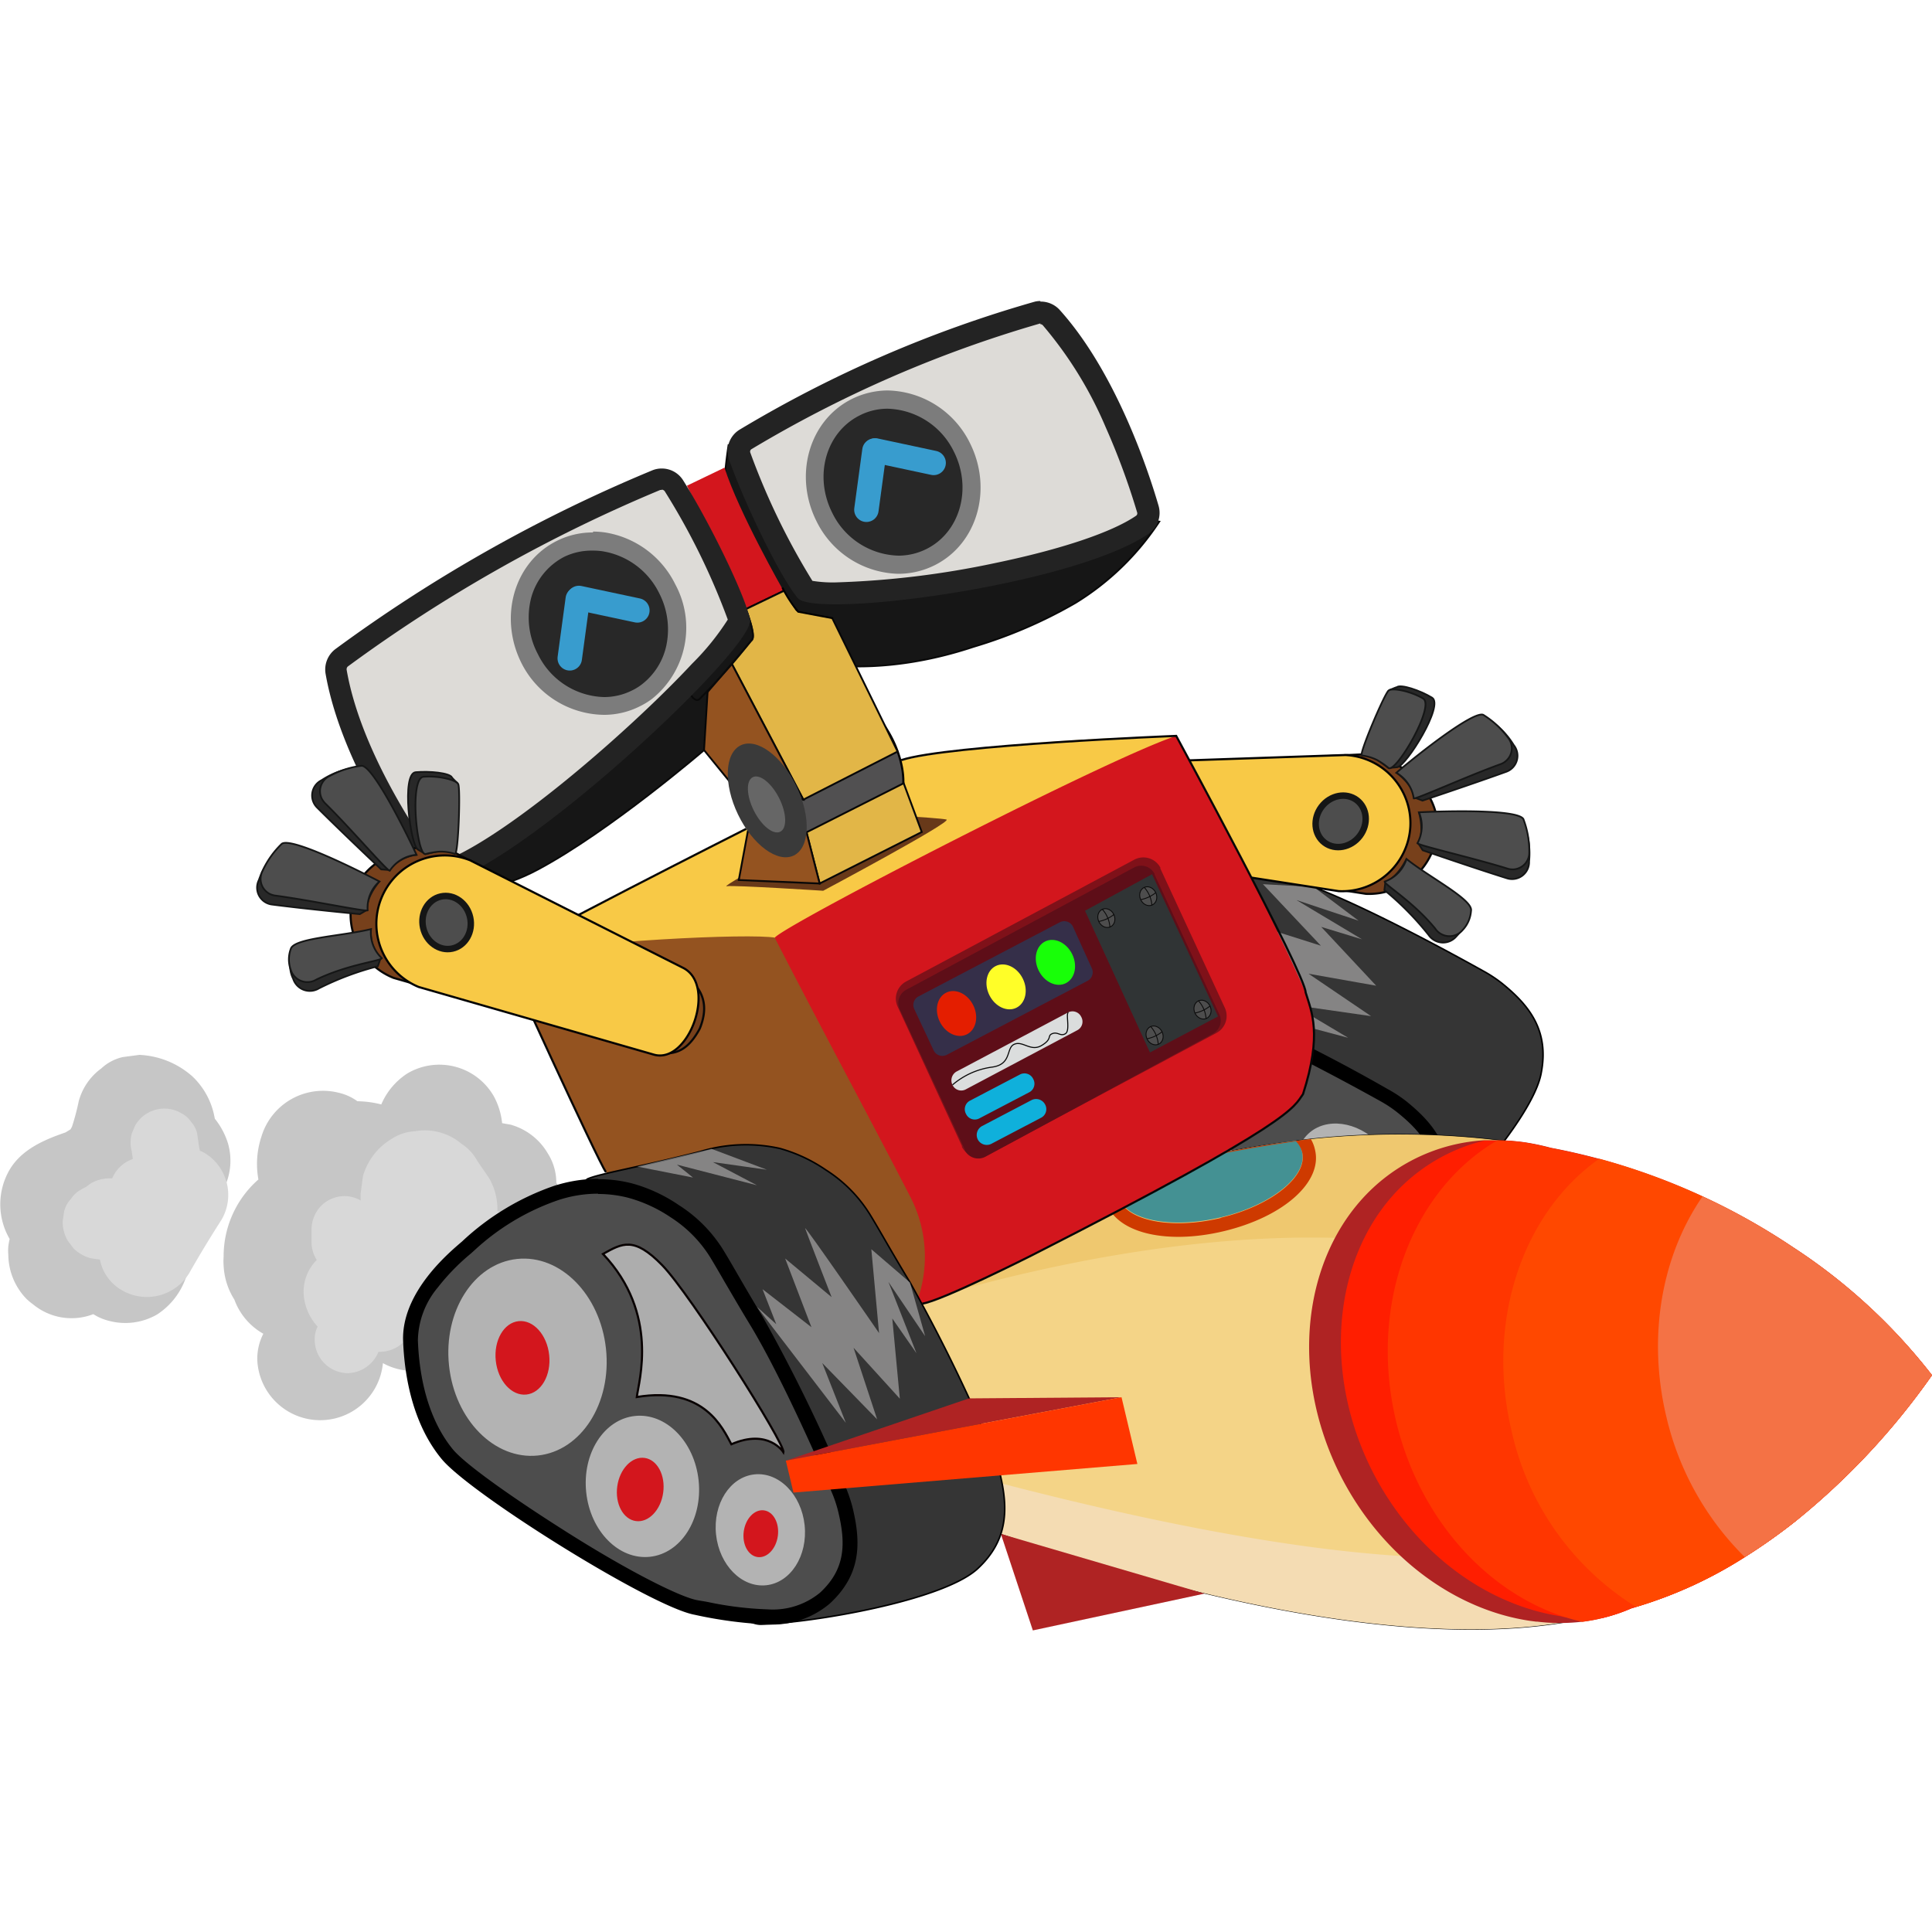 <svg id="Layer_1" data-name="Layer 1" xmlns="http://www.w3.org/2000/svg" xmlns:xlink="http://www.w3.org/1999/xlink" viewBox="0 0 200 200"><defs><style>.cls-1{fill:#353535;stroke-width:0.16px;}.cls-1,.cls-27,.cls-29,.cls-37,.cls-8{stroke:#000;}.cls-1,.cls-27,.cls-29,.cls-57{stroke-linejoin:round;}.cls-2,.cls-21,.cls-22{fill:#4d4d4d;}.cls-3{fill:#b3b3b3;}.cls-4{fill:#f9f7f7;opacity:0.41;isolation:isolate;}.cls-5{fill:#d3161d;}.cls-6{fill:#c6c6c6;}.cls-7{fill:#d8d8d8;}.cls-8{fill:#f4d487;stroke-width:0.09px;}.cls-18,.cls-19,.cls-20,.cls-21,.cls-22,.cls-26,.cls-28,.cls-30,.cls-32,.cls-33,.cls-37,.cls-41,.cls-51,.cls-52,.cls-53,.cls-54,.cls-55,.cls-56,.cls-8{stroke-miterlimit:10;}.cls-9{fill:#efc86f;}.cls-10{fill:#f4dcb3;}.cls-11{fill:#af2323;}.cls-12{fill:#ff1e00;}.cls-13{fill:#ff3600;}.cls-14{fill:#ff4800;}.cls-15{fill:#f47245;}.cls-16{fill:#449193;}.cls-17{fill:#ce3a00;}.cls-18{fill:#77401b;}.cls-18,.cls-30,.cls-32,.cls-41,.cls-56{stroke:#070707;}.cls-18,.cls-19,.cls-26,.cls-27,.cls-41{stroke-width:0.22px;}.cls-19,.cls-23{fill:#f8c946;}.cls-19{stroke:#020202;}.cls-20,.cls-38{fill:#282828;}.cls-20,.cls-21,.cls-22{stroke:#151616;}.cls-20,.cls-21{stroke-width:0.18px;}.cls-22{stroke-width:0.67px;}.cls-24{fill:#683919;}.cls-25,.cls-32{fill:#945320;}.cls-26{fill:#adadad;stroke:#080000;}.cls-27{fill:#515051;}.cls-28,.cls-31{fill:#161616;}.cls-28,.cls-33,.cls-51,.cls-52,.cls-53,.cls-54,.cls-55{stroke:#0a0a0a;}.cls-28,.cls-29,.cls-30,.cls-32,.cls-33,.cls-37{stroke-width:0.19px;}.cls-29{fill:#8e8a8b;}.cls-30{fill:#e2b647;}.cls-33,.cls-37,.cls-41,.cls-52,.cls-56,.cls-57{fill:none;}.cls-34{fill:#dddbd7;}.cls-35{fill:#232323;}.cls-36{fill:#3a3a3a;}.cls-39{fill:#7c7c7c;}.cls-40{fill:#666;}.cls-42{fill:#7f1119;}.cls-43{fill:#5e0e18;}.cls-44{fill:#352f49;}.cls-45{fill:#e41e00;}.cls-46{fill:#fffe28;}.cls-47{fill:#18ff08;}.cls-48{fill:#dbdddd;}.cls-49{fill:#0fb0db;}.cls-50{fill:#303435;}.cls-51,.cls-52,.cls-53,.cls-54,.cls-55{stroke-width:0.09px;}.cls-51{fill:url(#radial-gradient);}.cls-53{fill:url(#radial-gradient-2);}.cls-54{fill:url(#radial-gradient-3);}.cls-55{fill:url(#radial-gradient-4);}.cls-56{stroke-width:0.11px;}.cls-57{stroke:#389cce;stroke-linecap:round;stroke-width:2.53px;}</style><radialGradient id="radial-gradient" cx="-4390.63" cy="-78.28" r="2.77" gradientTransform="matrix(0.49, 0, 0, -0.49, 2253.32, 54.62)" gradientUnits="userSpaceOnUse"><stop offset="0.2" stop-color="#666"/><stop offset="0.57" stop-color="#585858"/><stop offset="1" stop-color="#4d4d4d"/></radialGradient><radialGradient id="radial-gradient-2" cx="-4401.87" cy="-105.72" r="2.77" gradientTransform="matrix(0.49, 0, 0, -0.49, 2259.44, 55.68)" xlink:href="#radial-gradient"/><radialGradient id="radial-gradient-3" cx="-4390.32" cy="-105.03" r="2.77" gradientTransform="matrix(0.49, 0, 0, -0.49, 2258.78, 53.35)" xlink:href="#radial-gradient"/><radialGradient id="radial-gradient-4" cx="-4400.69" cy="-78.75" r="2.77" gradientTransform="matrix(0.49, 0, 0, -0.49, 2253.87, 56.65)" xlink:href="#radial-gradient"/></defs><title>rocket_robot</title><g id="Layer_4" data-name="Layer 4"><path class="cls-1" d="M155.48,101.79a14.24,14.24,0,0,0-2-1.31c-2.87-1.6-11.62-6.4-17.52-8.66-3.47-1.34-5.75-2.34-7.54-3a14.6,14.6,0,0,0-6.48-.88,14.37,14.37,0,0,0-11.43,6.42c-4.3,5.49-6.86,8.18-7.53,9.43-.33,1.58-.23,9.88,3,13.79,2.35,2.83,6,6.21,10.63,7.23s25.2,7.34,28.73,4.45c4.11-3.36,13.37-13.38,14.21-18.21C160.38,106.7,158.34,104.1,155.48,101.79Z"/><path class="cls-2" d="M112.71,135.42a18.41,18.41,0,0,1-3.68-.25c-4.47-1-8-4.34-10.22-7-1.92-2.32-2.37-6-1.34-11l0-.2c0-.11,0-.24.08-.4a25.27,25.27,0,0,1,3.76-9.59,13.37,13.37,0,0,1,6-5,14.85,14.85,0,0,1,4.89-1.09c.43,0,.86-.06,1.28-.06a13.94,13.94,0,0,1,4.87.88c.79.3,1.7.67,2.75,1.1,1.28.52,2.87,1.17,4.78,1.91,5.9,2.27,14.83,7.17,17.42,8.62a13.57,13.57,0,0,1,1.85,1.24c2.82,2.26,4.56,4.58,3.88,8.51-.72,4.12-5.36,6.52-9.09,8.44l-.86.45c-3.11,1.62-18.37,3.43-26.37,3.43Z"/><path d="M113.49,101.6a13.08,13.08,0,0,1,4.59.83c.77.3,1.69.67,2.73,1.1q1.92.78,4.8,1.91c5.85,2.25,14.74,7.13,17.32,8.57a12.7,12.7,0,0,1,1.75,1.17c2.61,2.1,4.22,4.22,3.6,7.78-.65,3.74-4.92,5.94-8.68,7.89l-.87.44c-2.75,1.44-17.58,3.35-26,3.35a18.5,18.5,0,0,1-3.52-.22c-2.35-.53-6-2.12-9.8-6.72a8.73,8.73,0,0,1-1.71-5.59,22.2,22.2,0,0,1,.53-4.8l0-.2c0-.12,0-.25.08-.41a24.24,24.24,0,0,1,3.64-9.31,12.65,12.65,0,0,1,5.63-4.7,14.75,14.75,0,0,1,4.67-1c.4,0,.81-.05,1.21-.05m0-1.54a12.52,12.52,0,0,0-1.36.07,15.94,15.94,0,0,0-5.11,1.14,14.25,14.25,0,0,0-6.32,5.27,26.66,26.66,0,0,0-3.95,10.26c-.32,1.59-1.8,8,1.47,11.89,2.35,2.82,6,6.2,10.63,7.23a20.29,20.29,0,0,0,3.86.26c7.91,0,23.39-1.78,26.72-3.52,4-2.11,9.51-4.6,10.35-9.43.75-4.34-1.29-6.94-4.15-9.25a14.24,14.24,0,0,0-2-1.31A170.15,170.15,0,0,0,126.17,104c-3.48-1.34-5.76-2.34-7.55-3a14.48,14.48,0,0,0-5.13-.94Z"/><ellipse class="cls-3" cx="109.4" cy="122.14" rx="8.17" ry="10.23" transform="translate(-54.09 109.56) rotate(-43.75)"/><ellipse class="cls-3" cx="126.99" cy="125.45" rx="5.85" ry="7.33" transform="translate(-51.49 122.64) rotate(-43.75)"/><ellipse class="cls-3" cx="139.4" cy="121.55" rx="4.61" ry="5.77" transform="translate(-45.35 130.15) rotate(-43.75)"/><path class="cls-4" d="M136,91.82l-5.26-.29,6,6.37S123.6,93.71,124,94s6.53,4,6.53,4l-6.28-.25,6.45,4-6.42,0,3.33,2-2.68-.2,14.63,3.88-5.71-3.4,8.08,1.16-6.47-4.39,7,1.24-5.69-6.09L141,97.24l-6.8-4.07,6.44,2.14Z"/><polygon class="cls-4" points="111.29 93.44 117.15 91.64 112.24 94.43 117.31 93.54 109.45 96.92 111.58 96.96 106.32 99.59 111.29 93.44"/><ellipse class="cls-5" cx="109.03" cy="122.51" rx="2.78" ry="3.82" transform="translate(-54.44 109.41) rotate(-43.75)"/><ellipse class="cls-5" cx="127" cy="125.85" rx="2.4" ry="3.3" transform="translate(-45.74 79.73) rotate(-29.79)"/><ellipse class="cls-5" cx="139.68" cy="121.84" rx="1.78" ry="2.44" transform="translate(-42.07 85.49) rotate(-29.79)"/><path class="cls-6" d="M58.42,125.83a7.7,7.7,0,0,0-.83-3.41,5.65,5.65,0,0,0-.87-3,6.48,6.48,0,0,0-3.88-3l-.86-.15a7.37,7.37,0,0,0-.88-2.82,6.5,6.5,0,0,0-8.91-2.34,7.17,7.17,0,0,0-2.72,3.22A10.52,10.52,0,0,0,37,114a5.34,5.34,0,0,0-1.94-.88,6.66,6.66,0,0,0-8,4.55,9,9,0,0,0-.31,4.43,10.57,10.57,0,0,0-3.6,8,5.67,5.67,0,0,0,0,.92,7.16,7.16,0,0,0,1.11,3.51,6.69,6.69,0,0,0,3,3.54,5.61,5.61,0,0,0-.62,2.81,6.52,6.52,0,0,0,13,.23,6.33,6.33,0,0,0,3.12.8h1.54a4.81,4.81,0,0,0,2.52-.56,5.84,5.84,0,0,0,3.44-3.44,4.87,4.87,0,0,0,.56-2.51c-.07-.58-.15-1.15-.23-1.73a6.92,6.92,0,0,0-.7-1.63,5.6,5.6,0,0,0,2,.31,6.59,6.59,0,0,0,4.6-1.91A6.4,6.4,0,0,0,58.42,125.83Z"/><path class="cls-6" d="M23.6,118.36a7.75,7.75,0,0,0-1.36-2.55l-.09-.44a7.75,7.75,0,0,0-2.22-3.93,8.87,8.87,0,0,0-5.5-2.24l-1.73.23a4.84,4.84,0,0,0-2.21,1.17A6.2,6.2,0,0,0,8.15,114a24.45,24.45,0,0,1-.7,2.64l-.15.27-.52.32C4.53,118,2.24,119,1,121.08a7.12,7.12,0,0,0,0,7.18,6.92,6.92,0,0,0-.14.77,4.79,4.79,0,0,0,0,.85,6.66,6.66,0,0,0,1.9,4.6,7.22,7.22,0,0,0,.68.56,6.25,6.25,0,0,0,6.22,1,5.33,5.33,0,0,0,1.61.69,6.57,6.57,0,0,0,5-.66,7.44,7.44,0,0,0,3-3.89,26.25,26.25,0,0,0,1.32-4.86,11.54,11.54,0,0,0,.18-1.66A6.46,6.46,0,0,0,23.6,118.36Z"/><path class="cls-7" d="M57.08,130.2a6.32,6.32,0,0,0-3-3.89,12.68,12.68,0,0,0-2.59-.92l0-.19a6.35,6.35,0,0,0-.89-3.29l-1.17-1.7a4.9,4.9,0,0,0-1.68-1.82A5.83,5.83,0,0,0,43,117.1a4.89,4.89,0,0,0-2.43.78,6.59,6.59,0,0,0-3,3.89l-.23,1.73a6.81,6.81,0,0,0,0,.78,3.32,3.32,0,0,0-1.68-.46,3.46,3.46,0,0,0-2.41,1,3.56,3.56,0,0,0-1,2.41v1.36a3.44,3.44,0,0,0,.54,1.84,4.66,4.66,0,0,0-1.36,3.41,5.48,5.48,0,0,0,1.45,3.49,2.91,2.91,0,0,0-.3,1.42,3.46,3.46,0,0,0,3.4,3.4,3.54,3.54,0,0,0,3.2-2.21h.19a3.54,3.54,0,0,0,3.15-2.07,7.71,7.71,0,0,0,1.26.14c1.75,0,3.53,0,5.29.13a6.21,6.21,0,0,0,3.42.06,6.62,6.62,0,0,0,3.89-3A6.51,6.51,0,0,0,57.08,130.2Z"/><path class="cls-7" d="M21.19,119.36a4.59,4.59,0,0,0-.5-.24,1.22,1.22,0,0,0-.06-.26l-.22-1.52a2.63,2.63,0,0,0-.62-1.19,2.65,2.65,0,0,0-1-.9A3.48,3.48,0,0,0,14,116.5l-.36.84a3.66,3.66,0,0,0,0,1.86l.11.78a3.56,3.56,0,0,0-2.13,2l-.23,0a3.91,3.91,0,0,0-2,.53q-.24.17-.48.36a3.29,3.29,0,0,0-.49.26,2.88,2.88,0,0,0-1.09,1,2.82,2.82,0,0,0-.7,1.32l-.14,1a3.87,3.87,0,0,0,.53,2l.6.79a4,4,0,0,0,1.72,1c.33.06.67.11,1,.14a4.69,4.69,0,0,0,2.34,3.22,5.13,5.13,0,0,0,6.91-1.81c1.06-1.87,2.18-3.71,3.34-5.52A5.08,5.08,0,0,0,21.19,119.36Z"/></g><path class="cls-8" d="M173,163.72a5.07,5.07,0,0,1-.44.37c-1.12.86-4.53,3-11.63,4-7.59,1.1-19.39.95-37.1-3.37a273.87,273.87,0,0,1-37.14-12.28l-.25-.1,0,0a11.63,11.63,0,0,1-5.3-4.75l-.39-.7a11.53,11.53,0,0,1-1.25-6.65,8.18,8.18,0,0,1,3.8-6.14,6.77,6.77,0,0,1,.85-.43h0a180.67,180.67,0,0,1,30.44-11.52l1.63-.45c2.22-.59,4.5-1.15,6.82-1.66,3.63-.79,7.39-1.46,11.18-1.94l1.53-.19a87.53,87.53,0,0,1,19.08.09l1.62.19.52,1.43.09.25,11.28,30.89Z"/><path class="cls-9" d="M156.92,119.63c-5.5,2.65-12.83,5.83-18.75,8.51-29-.73-58.73,12.11-58.73,12.11a8.18,8.18,0,0,1,3.8-6.14,8.53,8.53,0,0,1,.85-.44h0a182.19,182.19,0,0,1,30.44-11.51l1.63-.45c2.22-.59,4.5-1.15,6.82-1.66,3.63-.79,7.39-1.46,11.18-1.94l1.53-.19a87.53,87.53,0,0,1,19.08.09l1.62.19Z"/><path class="cls-10" d="M172.53,164.09c-1.12.86-4.53,3-11.63,4-7.59,1.1-19.39.95-37.1-3.37a273.87,273.87,0,0,1-37.14-12.28l-.25-.1,0,0a11.63,11.63,0,0,1-5.3-4.75l-.39-.7c9.66,3.13,54.73,17.13,77.52,13.89C170.73,159,173.23,161.3,172.53,164.09Z"/><path class="cls-11" d="M200,142.36a74,74,0,0,1-14.07,15.07,59.85,59.85,0,0,1-5.31,3.76,44.46,44.46,0,0,1-11.26,5.16l-.49.15a18,18,0,0,1-3,1,17.65,17.65,0,0,1-2,.37,19.86,19.86,0,0,1-4.75,0H159l-.68-.09c-7.62-1.15-15.09-6.48-19.41-14.76-6-11.6-3.81-24.95,4.78-31.35a18.47,18.47,0,0,1,10-3.63c.46,0,.92,0,1.38,0a21.54,21.54,0,0,1,2.78.21,24.91,24.91,0,0,1,2.7.57v0c1.75.33,3.46.73,5.1,1.17a68,68,0,0,1,20,9.14A58.71,58.71,0,0,1,200,142.36Z"/><path class="cls-12" d="M200,142.36a74,74,0,0,1-14.07,15.07,59.85,59.85,0,0,1-5.31,3.76,44.46,44.46,0,0,1-11.26,5.16l-.49.15a18,18,0,0,1-3,1,20.1,20.1,0,0,1-3.47-.09l-.11,0h0c-.23,0-.45,0-.68-.09-7.62-1.15-15.09-6.47-19.41-14.76-6-11.6-3.81-25,4.77-31.35a18.41,18.41,0,0,1,6.67-3.13c.46,0,.92,0,1.38,0a21.54,21.54,0,0,1,2.78.21,24.91,24.91,0,0,1,2.7.57v0c1.75.33,3.46.73,5.1,1.17a68,68,0,0,1,20,9.14A58.71,58.71,0,0,1,200,142.36Z"/><path class="cls-13" d="M188.44,136.65a29,29,0,0,1-2.52,20.78,61.19,61.19,0,0,1-5.3,3.76,44.62,44.62,0,0,1-11.27,5.16l-.49.15a18.55,18.55,0,0,1-5.06,1.39c-8.89-2-16.7-9.95-19.28-20.77C141.64,135,146.2,123.2,155,118.05a21.69,21.69,0,0,1,2.79.21,24.91,24.91,0,0,1,2.7.57v0c1.75.33,3.46.73,5.1,1.17a68.08,68.08,0,0,1,20,9.14A31.17,31.17,0,0,1,188.44,136.65Z"/><path class="cls-14" d="M200,142.36a74,74,0,0,1-14.07,15.07,59.85,59.85,0,0,1-5.31,3.76,44.46,44.46,0,0,1-11.26,5.16,28.77,28.77,0,0,1-12.88-18.21c-2.72-11.45,1.21-22.66,9.08-28.19a67.57,67.57,0,0,1,20,9.14A58.66,58.66,0,0,1,200,142.36Z"/><path class="cls-15" d="M200,142.36a74,74,0,0,1-14.07,15.07,59.85,59.85,0,0,1-5.31,3.76,30,30,0,0,1-8.13-14.57c-2-8.45-.39-16.77,3.76-22.77a66.6,66.6,0,0,1,9.32,5.24A58.66,58.66,0,0,1,200,142.36Z"/><polygon class="cls-11" points="124.69 164.97 106.92 168.78 103.61 158.79 124.69 164.97"/><path class="cls-16" d="M134.79,119.24c.6,2.49-3.18,5.53-8.43,6.78s-10,.24-10.6-2.24a2.8,2.8,0,0,1,.4-2.06c2.22-.6,4.5-1.15,6.82-1.66,3.64-.8,7.39-1.47,11.18-2A2.35,2.35,0,0,1,134.79,119.24Z"/><path class="cls-17" d="M135.7,117.92l-1.54.18c-3.79.48-7.54,1.15-11.18,2q-3.49.77-6.82,1.66l-1.63.44a3.88,3.88,0,0,0-.08,2c.8,3.33,6.06,4.73,12.24,3.25s10.24-5.09,9.44-8.42A3.64,3.64,0,0,0,135.7,117.92Zm-9.34,8.17c-5.25,1.25-10,.24-10.59-2.25a2.84,2.84,0,0,1,.4-2.07c1.34-.35,2.71-.7,4.09-1,.9-.22,1.81-.43,2.73-.62,3.63-.8,7.38-1.47,11.17-2a2.51,2.51,0,0,1,.64,1.13c.6,2.49-3.17,5.53-8.43,6.78Z"/><g id="Layer_3" data-name="Layer 3"><path class="cls-18" d="M141.08,78.09l-23.63,1.18c-4,.08-6.84.83-7,4.71h0c.23,3.79,2.22,4.16,5.95,4.68l25,3.87a7.08,7.08,0,0,0,7.39-6.71h0C149,81.94,145,78.28,141.08,78.09Z"/><path class="cls-19" d="M139.27,78.16,114.65,79c-4,.08-4.79,8.87-1.07,9.38l25,3.87A7.08,7.08,0,0,0,146,85.54h0A7.07,7.07,0,0,0,139.27,78.16Z"/><path class="cls-20" d="M146.43,82.56s-.08-1.2-1.84-2.56c2.34-2,8.62-5.86,9.69-5.4a8.2,8.2,0,0,1,2.42,2.53,1.76,1.76,0,0,1-.74,2.75c-3.4,1.23-8.7,3-8.7,3Z"/><path class="cls-21" d="M144.55,80c2.33-2,8-6.44,9-6a9.17,9.17,0,0,1,2.54,2.34,1.73,1.73,0,0,1-.21,2.45,1.65,1.65,0,0,1-.53.31c-3.4,1.22-8.73,3.64-9,3.55A3.65,3.65,0,0,0,144.55,80Z"/><path class="cls-20" d="M146.82,87.3s.65-1,.08-3.15c3-.16,10.41.54,11,1.55a8.23,8.23,0,0,1,.39,3.47A1.76,1.76,0,0,1,156,90.92c-3.45-1.08-8.72-2.9-8.72-2.9Z"/><path class="cls-21" d="M146.89,84.09c3-.15,10.24-.31,10.81.7a9.33,9.33,0,0,1,.61,3.41A1.74,1.74,0,0,1,156.67,90a1.8,1.8,0,0,1-.61-.08c-3.45-1.08-9.16-2.38-9.33-2.63A3.67,3.67,0,0,0,146.89,84.09Z"/><path class="cls-20" d="M143.42,91.28s1.16-.32,2.15-2.31c2.39,1.91,6.48,5,6.24,6.12-.17.78-.17.89-1.08,1.88a1.81,1.81,0,0,1-2.84-.18,30.51,30.51,0,0,0-4.58-4.65Z"/><path class="cls-21" d="M145.6,88.92c2.38,1.91,6.92,4.22,6.68,5.37a3.21,3.21,0,0,1-.88,2,1.78,1.78,0,0,1-2.84-.18c-2.29-2.79-5.25-4.54-5.22-4.85A3.63,3.63,0,0,0,145.6,88.92Z"/><path class="cls-20" d="M141.92,78.13l1.82,1.37.92-.08c.92-.16,4.86-6.43,3.58-7.2s-3.21-1.4-3.63-1.09c-.05,0-.71.28-.71.28S141.52,78.22,141.92,78.13Z"/><path class="cls-21" d="M141,78.21a5,5,0,0,1,1.52.45,7.78,7.78,0,0,1,1.22.84c.76.56,4.86-6.43,3.58-7.19s-3.15-1.14-3.57-.83S140.55,78.32,141,78.21Z"/><ellipse class="cls-22" cx="138.78" cy="85.03" rx="2.76" ry="2.49" transform="translate(-12.85 144.16) rotate(-52.8)"/><path class="cls-23" d="M121.76,76.18s-21.62.42-30.14,3c0,0-21.61,9.47-39.15,19.78,3,.51,25.16-1.13,28-1.93S115.31,80.7,121.76,76.18Z"/><path class="cls-24" d="M85.22,92.21s-9.17-.59-10-.47,13.23-7.55,13.23-7.55,8.85.45,9.53.65S85.22,92.21,85.22,92.21Z"/><path class="cls-25" d="M52.23,99s13.44,30.83,19.5,37.29c3.19.78,22.16,0,27.11-2.51-1.18-3.72-16-34.89-18.59-36.71C77.68,96.6,60.84,97.37,52.23,99Z"/><path class="cls-5" d="M121.76,76.18s8.29,15,13.4,26.56c2,4.44-.08,10.75-.7,11.27-.85,2.25-36.75,21.39-39.64,21a13.51,13.51,0,0,0-.62-11.18c-3.82-7.43-9.37-17.73-14-26.76C81.24,95.73,114.75,78.47,121.76,76.18Z"/><path class="cls-1" d="M103.52,152.56a14.73,14.73,0,0,0-.75-2.24,170.46,170.46,0,0,0-8.56-17.56c-1.93-3.18-3.13-5.37-4.13-7a14.46,14.46,0,0,0-4.59-4.65,16,16,0,0,0-4.75-2.22,16.17,16.17,0,0,0-8.22.31c-6.76,1.72-10.42,2.28-11.72,2.85-1.22,1.06-6.22,7.68-6,12.78.14,3.67,1,8.6,4,12.23s15.45,21.2,20,21.08c5.31-.15,18.76-2.43,22.38-5.73C104.4,159.44,104.37,156.13,103.52,152.56Z"/><path class="cls-2" d="M79.46,167.38a37.56,37.56,0,0,1-6.42-.77l-1-.18c-1.92-.34-7.17-3-13.38-6.89s-11-7.35-12.35-8.95c-2.92-3.52-3.69-8.34-3.82-11.76-.11-3,1.8-6.22,5.69-9.56l.16-.13.3-.27a25,25,0,0,1,8.83-5.29,13.61,13.61,0,0,1,4.42-.73,12.69,12.69,0,0,1,3.36.43,15.54,15.54,0,0,1,4.54,2.13,13.85,13.85,0,0,1,4.35,4.4c.44.72.94,1.57,1.51,2.55.69,1.2,1.55,2.68,2.62,4.44,3.28,5.4,7.34,14.73,8.51,17.47a13.08,13.08,0,0,1,.71,2.11c.84,3.51.8,6.42-2.14,9.1A8.49,8.49,0,0,1,79.46,167.38Z"/><path d="M61.93,123.6a12.53,12.53,0,0,1,3.17.41,14.91,14.91,0,0,1,4.32,2,13.17,13.17,0,0,1,4.11,4.16c.43.71.92,1.55,1.49,2.54.7,1.19,1.56,2.68,2.63,4.44,3.25,5.36,7.3,14.65,8.47,17.37a12.89,12.89,0,0,1,.66,2c.78,3.26.76,5.92-1.91,8.37a7.69,7.69,0,0,1-5.41,1.71,35.47,35.47,0,0,1-6.28-.78l-1-.17c-1.8-.33-7.07-3-13.11-6.8s-10.9-7.27-12.17-8.79c-1.53-1.85-3.41-5.31-3.64-11.3a8.77,8.77,0,0,1,2.06-5.48,22.44,22.44,0,0,1,3.36-3.46l.16-.14.31-.28a24.42,24.42,0,0,1,8.57-5.14,13.16,13.16,0,0,1,4.17-.69m0-1.54a15,15,0,0,0-4.65.77,26.5,26.5,0,0,0-9.4,5.71c-1.23,1.06-6.3,5.21-6.11,10.31.14,3.68,1,8.61,4,12.23s21.71,15.31,26.18,16.11a43.9,43.9,0,0,0,7.51,1A9.2,9.2,0,0,0,85.9,166c3.26-3,3.23-6.29,2.38-9.85a14.73,14.73,0,0,0-.75-2.24A170.46,170.46,0,0,0,79,136.39c-1.93-3.18-3.13-5.37-4.13-7a14.66,14.66,0,0,0-4.6-4.64,16.08,16.08,0,0,0-4.75-2.22,13.8,13.8,0,0,0-3.56-.46Z"/><ellipse class="cls-3" cx="54.61" cy="140.5" rx="8.17" ry="10.23" transform="translate(-14.53 6.55) rotate(-6.06)"/><ellipse class="cls-3" cx="66.5" cy="153.87" rx="5.85" ry="7.33" transform="translate(-15.87 7.88) rotate(-6.06)"/><ellipse class="cls-3" cx="78.71" cy="158.37" rx="4.61" ry="5.77" transform="translate(-16.28 9.19) rotate(-6.06)"/><path class="cls-4" d="M94.2,132.76l-4-3.44L91,138s-7.81-11.33-7.65-10.84,2.74,7.12,2.74,7.12l-4.81-4L84,137.39l-5.06-3.93,1.42,3.62-2-1.79,9.2,12-2.44-6.19,5.68,5.83-2.44-7.41,4.79,5.27-.78-8.3,2.5,3.59-2.9-7.38,3.8,5.62Z"/><polygon class="cls-4" points="73.66 118.93 79.39 121.09 73.8 120.3 78.36 122.7 70.07 120.56 71.74 121.9 65.96 120.76 73.66 118.93"/><ellipse class="cls-5" cx="54.09" cy="140.56" rx="2.78" ry="3.82" transform="translate(-14.54 6.5) rotate(-6.06)"/><ellipse class="cls-5" cx="66.28" cy="154.19" rx="3.3" ry="2.4" transform="translate(-95.56 198.65) rotate(-82.1)"/><ellipse class="cls-5" cx="78.75" cy="158.77" rx="2.44" ry="1.78" transform="translate(-89.33 214.95) rotate(-82.1)"/><path class="cls-26" d="M81.1,150.34s-1.54-2.5-5.39-.83c-.88-1.62-2.79-6.06-9.79-4.89.19-1.6,2.36-8.63-3.5-14.81,2-1.11,3.2-1.84,6.12,1.15S81.31,149.51,81.1,150.34Z"/><path class="cls-27" d="M76.68,77.15l5.49,11.41,10-4.71c1.68-.8,1.8-4,.29-7.16s-4.11-5-5.78-4.24A2.33,2.33,0,0,0,85.56,74Z"/><path class="cls-28" d="M120,54a27.68,27.68,0,0,1-8.65,8.4,48.83,48.83,0,0,1-10.59,4.56c-12.68,4.21-21,.56-21,.56s-3.17-8.6-4.34-11.43,0-10,0-10Z"/><path class="cls-28" d="M44,91s4.23,3,11.7-1S72.88,77.65,72.88,77.65L75.38,65Z"/><path class="cls-5" d="M75,48.41l-3.89,1.87L77.31,63l3.8-1.84S76.45,53,75,48.41Z"/><polygon class="cls-29" points="81.11 61.18 80.24 65.77 77.53 67.08 77.31 63.01 81.11 61.18"/><polygon class="cls-30" points="84.08 59.75 73.67 64.76 83.16 82.78 92.92 77.8 84.08 59.75"/><path class="cls-31" d="M81,61.07l1.33,2.07a.4.4,0,0,0,.28.19l3.62.69a.41.41,0,0,0,.49-.33.38.38,0,0,0,0-.21l-.2-.65a.44.44,0,0,0-.26-.27l-4.76-2.1a.41.41,0,0,0-.53.26A.39.39,0,0,0,81,61.07Z"/><polygon class="cls-32" points="72.88 77.65 75.86 81.31 83.16 82.78 73.67 64.76 72.88 77.65"/><path class="cls-28" d="M77.33,63.39s.84,2.19.56,2.74a67.52,67.52,0,0,1-5.5,6.26c-.65.43-1.28-1.23-1.28-1.23Z"/><path class="cls-33" d="M77.33,63.39s1,2.65.44,2.93c-.53.66-4.56,5.36-4.56,5.36"/><path class="cls-34" d="M45.5,90.35a1.5,1.5,0,0,1-1.23-.64c-7.12-9.95-9-17.4-9.48-20.14a1.55,1.55,0,0,1,.58-1.5A156.19,156.19,0,0,1,67.93,49.69a1.52,1.52,0,0,1,1.84.58c2.69,4.25,6.18,11.46,6.74,13.95-.29,1.23-4.63,6.36-12.22,13.13S49.6,89.13,45.94,90.28A1.31,1.31,0,0,1,45.5,90.35Z"/><path class="cls-35" d="M68.49,50.69a.39.39,0,0,1,.34.19,71.1,71.1,0,0,1,6.51,13.26,26.28,26.28,0,0,1-3.69,4.56c-2.31,2.48-5.34,5.39-8.52,8.21-7.36,6.52-14.07,11.24-17.52,12.32l-.11,0a.41.41,0,0,1-.33-.18c-2.33-3.25-7.89-11.68-9.28-19.68A.4.4,0,0,1,36,69,155.43,155.43,0,0,1,68.35,50.72l.15,0m0-2.22a2.53,2.53,0,0,0-1,.2A156.33,156.33,0,0,0,34.71,67.2a2.65,2.65,0,0,0-1,2.58c1.49,8.5,7.36,17.36,9.67,20.59a2.64,2.64,0,0,0,2.14,1.1,2.59,2.59,0,0,0,.78-.12c9-2.82,31.92-24.43,31.35-27.22C77.1,61.52,73.41,54,70.71,49.71A2.6,2.6,0,0,0,68.5,48.5Z"/><polygon class="cls-30" points="93.55 81.08 95.42 86.13 84.85 91.46 83.49 86.16 93.55 81.08"/><polygon class="cls-32" points="77.42 86.04 76.48 91.1 84.85 91.46 83.49 86.16 77.42 86.04"/><ellipse class="cls-36" cx="79.43" cy="82.86" rx="3.36" ry="6.33" transform="translate(-28.08 42.64) rotate(-25.7)"/><path class="cls-37" d="M81,60.83a12.62,12.62,0,0,0,1.63,2.5l3.62.68"/><path class="cls-34" d="M86.53,61.46a8.82,8.82,0,0,1-3.11-.31c-1.59-1.93-5.19-9.25-6.85-13.9a1.46,1.46,0,0,1,.64-1.75,128.21,128.21,0,0,1,30.11-13.06,1.31,1.31,0,0,1,.39,0,1.48,1.48,0,0,1,1.1.49c5.59,6.18,8.88,15.95,10,19.85a1.44,1.44,0,0,1-.56,1.6C112.58,58.27,95,61.46,86.53,61.46Z"/><path class="cls-35" d="M107.7,33.56a.34.34,0,0,1,.25.11,40.69,40.69,0,0,1,6.49,10.51,73.84,73.84,0,0,1,3.28,8.88.3.3,0,0,1-.1.32c-2.49,1.72-7.81,3.5-14.62,4.91a92.26,92.26,0,0,1-16.47,2,13.18,13.18,0,0,1-2.43-.16,72.14,72.14,0,0,1-6.43-13.28.29.29,0,0,1,.12-.35,126.19,126.19,0,0,1,29.84-13,.09.09,0,0,1,.07,0m0-2.34a2.35,2.35,0,0,0-.69.1,126.75,126.75,0,0,0-30.4,13.19,2.61,2.61,0,0,0-1.14,3.13c1.68,4.74,5.38,12.3,7.11,14.33.38.45,1.82.65,3.94.65,8.14,0,26.23-3.06,32.41-7.33a2.62,2.62,0,0,0,1-2.89c-1.11-3.81-4.48-13.9-10.27-20.3A2.65,2.65,0,0,0,107.7,31.22Z"/><path class="cls-38" d="M62.49,73.1a8.78,8.78,0,0,1-7.68-4.95,9,9,0,0,1-.67-6.57A7.65,7.65,0,0,1,58,56.8,7.38,7.38,0,0,1,61.39,56a7,7,0,0,1,1.12.08A8.88,8.88,0,0,1,69.07,61a8.57,8.57,0,0,1-2.15,10.7,7.41,7.41,0,0,1-4.43,1.45Z"/><path class="cls-39" d="M61.39,57h0a6.37,6.37,0,0,1,1,.07,7.93,7.93,0,0,1,5.86,4.36A8.16,8.16,0,0,1,69,66.72a6.9,6.9,0,0,1-2.61,4.17,5.52,5.52,0,0,1-.93.57,6.48,6.48,0,0,1-2.93.7,7.84,7.84,0,0,1-6.84-4.43A8.09,8.09,0,0,1,55,61.84a6.76,6.76,0,0,1,3.41-4.2A6.52,6.52,0,0,1,61.39,57m0-1.88a8.24,8.24,0,0,0-3.78.89c-4.41,2.22-6,7.87-3.64,12.61A9.7,9.7,0,0,0,62.49,74a8.25,8.25,0,0,0,3.78-.9,7.83,7.83,0,0,0,1.21-.74,9.43,9.43,0,0,0,2.43-11.86,9.82,9.82,0,0,0-7.27-5.38,8.66,8.66,0,0,0-1.25-.09Z"/><path class="cls-38" d="M93,58.45a8.82,8.82,0,0,1-7.69-5,9,9,0,0,1-.66-6.57,7.63,7.63,0,0,1,3.89-4.78,7.39,7.39,0,0,1,3.36-.8,8.81,8.81,0,0,1,7.68,4.95,9,9,0,0,1,.66,6.57,7.6,7.6,0,0,1-3.89,4.78,7.38,7.38,0,0,1-3.35.8Z"/><path class="cls-39" d="M91.89,42.31a7.88,7.88,0,0,1,6.85,4.43c1.92,3.81.66,8.33-2.81,10.08a6.48,6.48,0,0,1-2.93.7,7.85,7.85,0,0,1-6.85-4.44C84.23,49.27,85.49,44.75,89,43a6.35,6.35,0,0,1,2.93-.69m0-1.89a8.44,8.44,0,0,0-3.78.9c-4.4,2.22-6,7.87-3.64,12.61A9.7,9.7,0,0,0,93,59.4a8.41,8.41,0,0,0,3.78-.9c4.4-2.22,6-7.86,3.64-12.61a9.72,9.72,0,0,0-8.53-5.47Z"/><ellipse class="cls-40" cx="79.35" cy="83.27" rx="1.46" ry="3.16" transform="translate(-29 44.67) rotate(-26.77)"/><path class="cls-41" d="M93.29,78.69c4.77-1.58,28.47-2.51,28.47-2.51s13.35,24.63,13.4,26.56c.61,2,1.73,4.28-.27,10.52-1,1.38-.77,2.8-28.08,16.69,0,0-9.46,4.77-11.34,5"/><path class="cls-41" d="M77.25,85.8S53,98.05,52.23,99c0,0,9.67,21.21,10.5,22.34"/><path class="cls-18" d="M47.05,88.25l21,11c3.62,1.77,5.85,3.63,4.39,7.23h0c-1.8,3.34-3.77,2.84-7.36,1.75l-24.34-7A7.08,7.08,0,0,1,36.81,92h0C38.28,88.42,43.47,86.79,47.05,88.25Z"/><path class="cls-19" d="M48.67,89.06l22,11.11c3.63,1.76.63,10.07-3,9l-24.33-7A7.07,7.07,0,0,1,39.47,93h0A7.08,7.08,0,0,1,48.67,89.06Z"/><path class="cls-20" d="M40.32,90.06a4.18,4.18,0,0,1,2.75-1.56c-1.29-2.76-5.36-8.94-6.53-9a8.37,8.37,0,0,0-3.25,1.27,1.76,1.76,0,0,0-.48,2.81C35.38,86.15,39.46,90,39.46,90Z"/><path class="cls-21" d="M43.12,88.49c-1.29-2.76-4.52-9.19-5.68-9.22a9.33,9.33,0,0,0-3.31,1.06,1.74,1.74,0,0,0-.84,2.31,2.15,2.15,0,0,0,.35.5c2.58,2.53,6.41,7,6.71,7A3.65,3.65,0,0,1,43.12,88.49Z"/><path class="cls-20" d="M38,94.19s-.18-1.18,1.24-2.9c-2.7-1.41-9.68-3.87-10.62-3.19a8.3,8.3,0,0,0-1.82,3,1.76,1.76,0,0,0,1.31,2.53c3.59.47,9.14,1,9.14,1Z"/><path class="cls-21" d="M39.28,91.25c-2.7-1.41-9.16-4.59-10.11-3.9a9.15,9.15,0,0,0-2,2.83,1.75,1.75,0,0,0,.74,2.35,1.9,1.9,0,0,0,.57.18c3.59.47,9.31,1.68,9.58,1.53A3.62,3.62,0,0,1,39.28,91.25Z"/><path class="cls-20" d="M39.39,99.23a4.16,4.16,0,0,1-1-3c-3,.73-8,1.8-8.23,2.94a2.91,2.91,0,0,0,.19,2.15,1.81,1.81,0,0,0,2.66,1,30.09,30.09,0,0,1,6.1-2.29Z"/><path class="cls-21" d="M38.41,96.18c-3,.73-8,.92-8.31,2.06a3.14,3.14,0,0,0,0,2.16,1.8,1.8,0,0,0,2.66,1c3.24-1.57,6.67-1.92,6.77-2.21A3.6,3.6,0,0,1,38.41,96.18Z"/><path class="cls-20" d="M46.28,87.92l-2.23.49s-.66-.37-.8-.47c-.78-.52-1.71-7.87-.22-8s3.5.08,3.75.53c0,.06.53.56.53.56S46.6,88.18,46.28,87.92Z"/><path class="cls-21" d="M47.08,88.39a4.84,4.84,0,0,0-1.56-.23,8.11,8.11,0,0,0-1.46.25c-.92.2-1.71-7.87-.22-8s3.33.3,3.59.75S47.44,88.68,47.08,88.39Z"/><ellipse class="cls-22" cx="46.24" cy="95.5" rx="2.49" ry="2.76" transform="translate(-19.36 12.1) rotate(-12.35)"/><path class="cls-42" d="M93.79,101.61,117.41,89a2,2,0,0,1,2.71.81l0,.1,6.68,14.43a2,2,0,0,1-.87,2.59l-23.65,12.63a2,2,0,0,1-2.7-.82.93.93,0,0,0,0-.1L92.92,104.2A2,2,0,0,1,93.79,101.61Z"/><path class="cls-43" d="M93.76,102.49,117.41,89.8a1.55,1.55,0,0,1,2.1.64l0,.07,6.72,14.5a1.54,1.54,0,0,1-.67,2L102,119.75a1.57,1.57,0,0,1-2.11-.65l0-.07-6.74-14.52A1.55,1.55,0,0,1,93.76,102.49Z"/><path class="cls-44" d="M112.61,101.52,98,109.2a1,1,0,0,1-1.34-.44l-2-4.27a1,1,0,0,1,.44-1.35l14.62-7.67a1,1,0,0,1,1.34.43l1.94,4.28A1,1,0,0,1,112.61,101.52Z"/><ellipse class="cls-45" cx="99.02" cy="104.92" rx="1.93" ry="2.41" transform="translate(-36.21 54.66) rotate(-26.27)"/><ellipse class="cls-46" cx="104.15" cy="102.16" rx="1.93" ry="2.41" transform="translate(-34.46 56.65) rotate(-26.27)"/><ellipse class="cls-47" cx="109.26" cy="99.62" rx="1.93" ry="2.41" transform="translate(-32.81 58.65) rotate(-26.27)"/><path class="cls-48" d="M111.48,106.67,100,112.76a1,1,0,0,1-1.4-.45h0a1.05,1.05,0,0,1,.45-1.4l11.49-6.09a1,1,0,0,1,1.39.45h0A1,1,0,0,1,111.48,106.67Z"/><path class="cls-49" d="M107.73,115.73l-5.11,2.68a1.05,1.05,0,0,1-1.4-.45h0a1.05,1.05,0,0,1,.46-1.4l5.11-2.68a1.05,1.05,0,0,1,1.4.46h0A1,1,0,0,1,107.73,115.73Z"/><path class="cls-49" d="M106.51,113.09l-5.12,2.68a1,1,0,0,1-1.39-.46h0a1,1,0,0,1,.45-1.39l5.12-2.68a1,1,0,0,1,1.39.46h0A1,1,0,0,1,106.51,113.09Z"/><polygon class="cls-50" points="112.32 94.28 119.26 90.5 126.09 105.22 119.04 108.95 112.32 94.28"/><ellipse class="cls-51" cx="118.87" cy="92.78" rx="0.86" ry="1" transform="translate(-28 58.59) rotate(-24.87)"/><path class="cls-52" d="M118.45,91.86a3.06,3.06,0,0,1,.79,1.84"/><path class="cls-52" d="M118.09,93.13a3.55,3.55,0,0,0,1.55-.72"/><ellipse class="cls-53" cx="119.52" cy="107.18" rx="0.86" ry="1" transform="translate(-33.99 60.21) rotate(-24.87)"/><path class="cls-52" d="M119.11,106.26a3.06,3.06,0,0,1,.79,1.84"/><path class="cls-52" d="M118.74,107.53a3.57,3.57,0,0,0,1.56-.72"/><ellipse class="cls-54" cx="124.48" cy="104.52" rx="0.86" ry="1" transform="translate(-32.41 62.04) rotate(-24.87)"/><path class="cls-52" d="M124.06,103.6a3.06,3.06,0,0,1,.79,1.83"/><path class="cls-52" d="M123.7,104.87a3.55,3.55,0,0,0,1.56-.73"/><ellipse class="cls-55" cx="114.53" cy="95.04" rx="0.86" ry="1" transform="translate(-29.35 56.98) rotate(-24.87)"/><path class="cls-52" d="M114.11,94.13A3.06,3.06,0,0,1,114.9,96"/><path class="cls-52" d="M113.75,95.39a3.62,3.62,0,0,0,1.56-.72"/><path class="cls-56" d="M98.6,112.31a7.89,7.89,0,0,1,4-1.83c2.21-.25,1.5-2,2.4-2.38s1.7.81,2.84.12.53-1,1.1-1.22.85.33,1.36,0,0-2.09.3-2.19"/><polygon class="cls-11" points="116.1 144.64 81.35 151.21 100.31 144.76 116.1 144.64"/><polygon class="cls-13" points="116.1 144.64 117.74 151.55 82.14 154.51 81.35 151.21 116.1 144.64"/><line class="cls-57" x1="58.98" y1="68.15" x2="59.81" y2="62.02"/><line class="cls-57" x1="89.69" y1="52.77" x2="90.52" y2="46.65"/><line class="cls-57" x1="59.93" y1="61.9" x2="65.98" y2="63.19"/><line class="cls-57" x1="90.61" y1="46.63" x2="96.65" y2="47.92"/></g></svg>